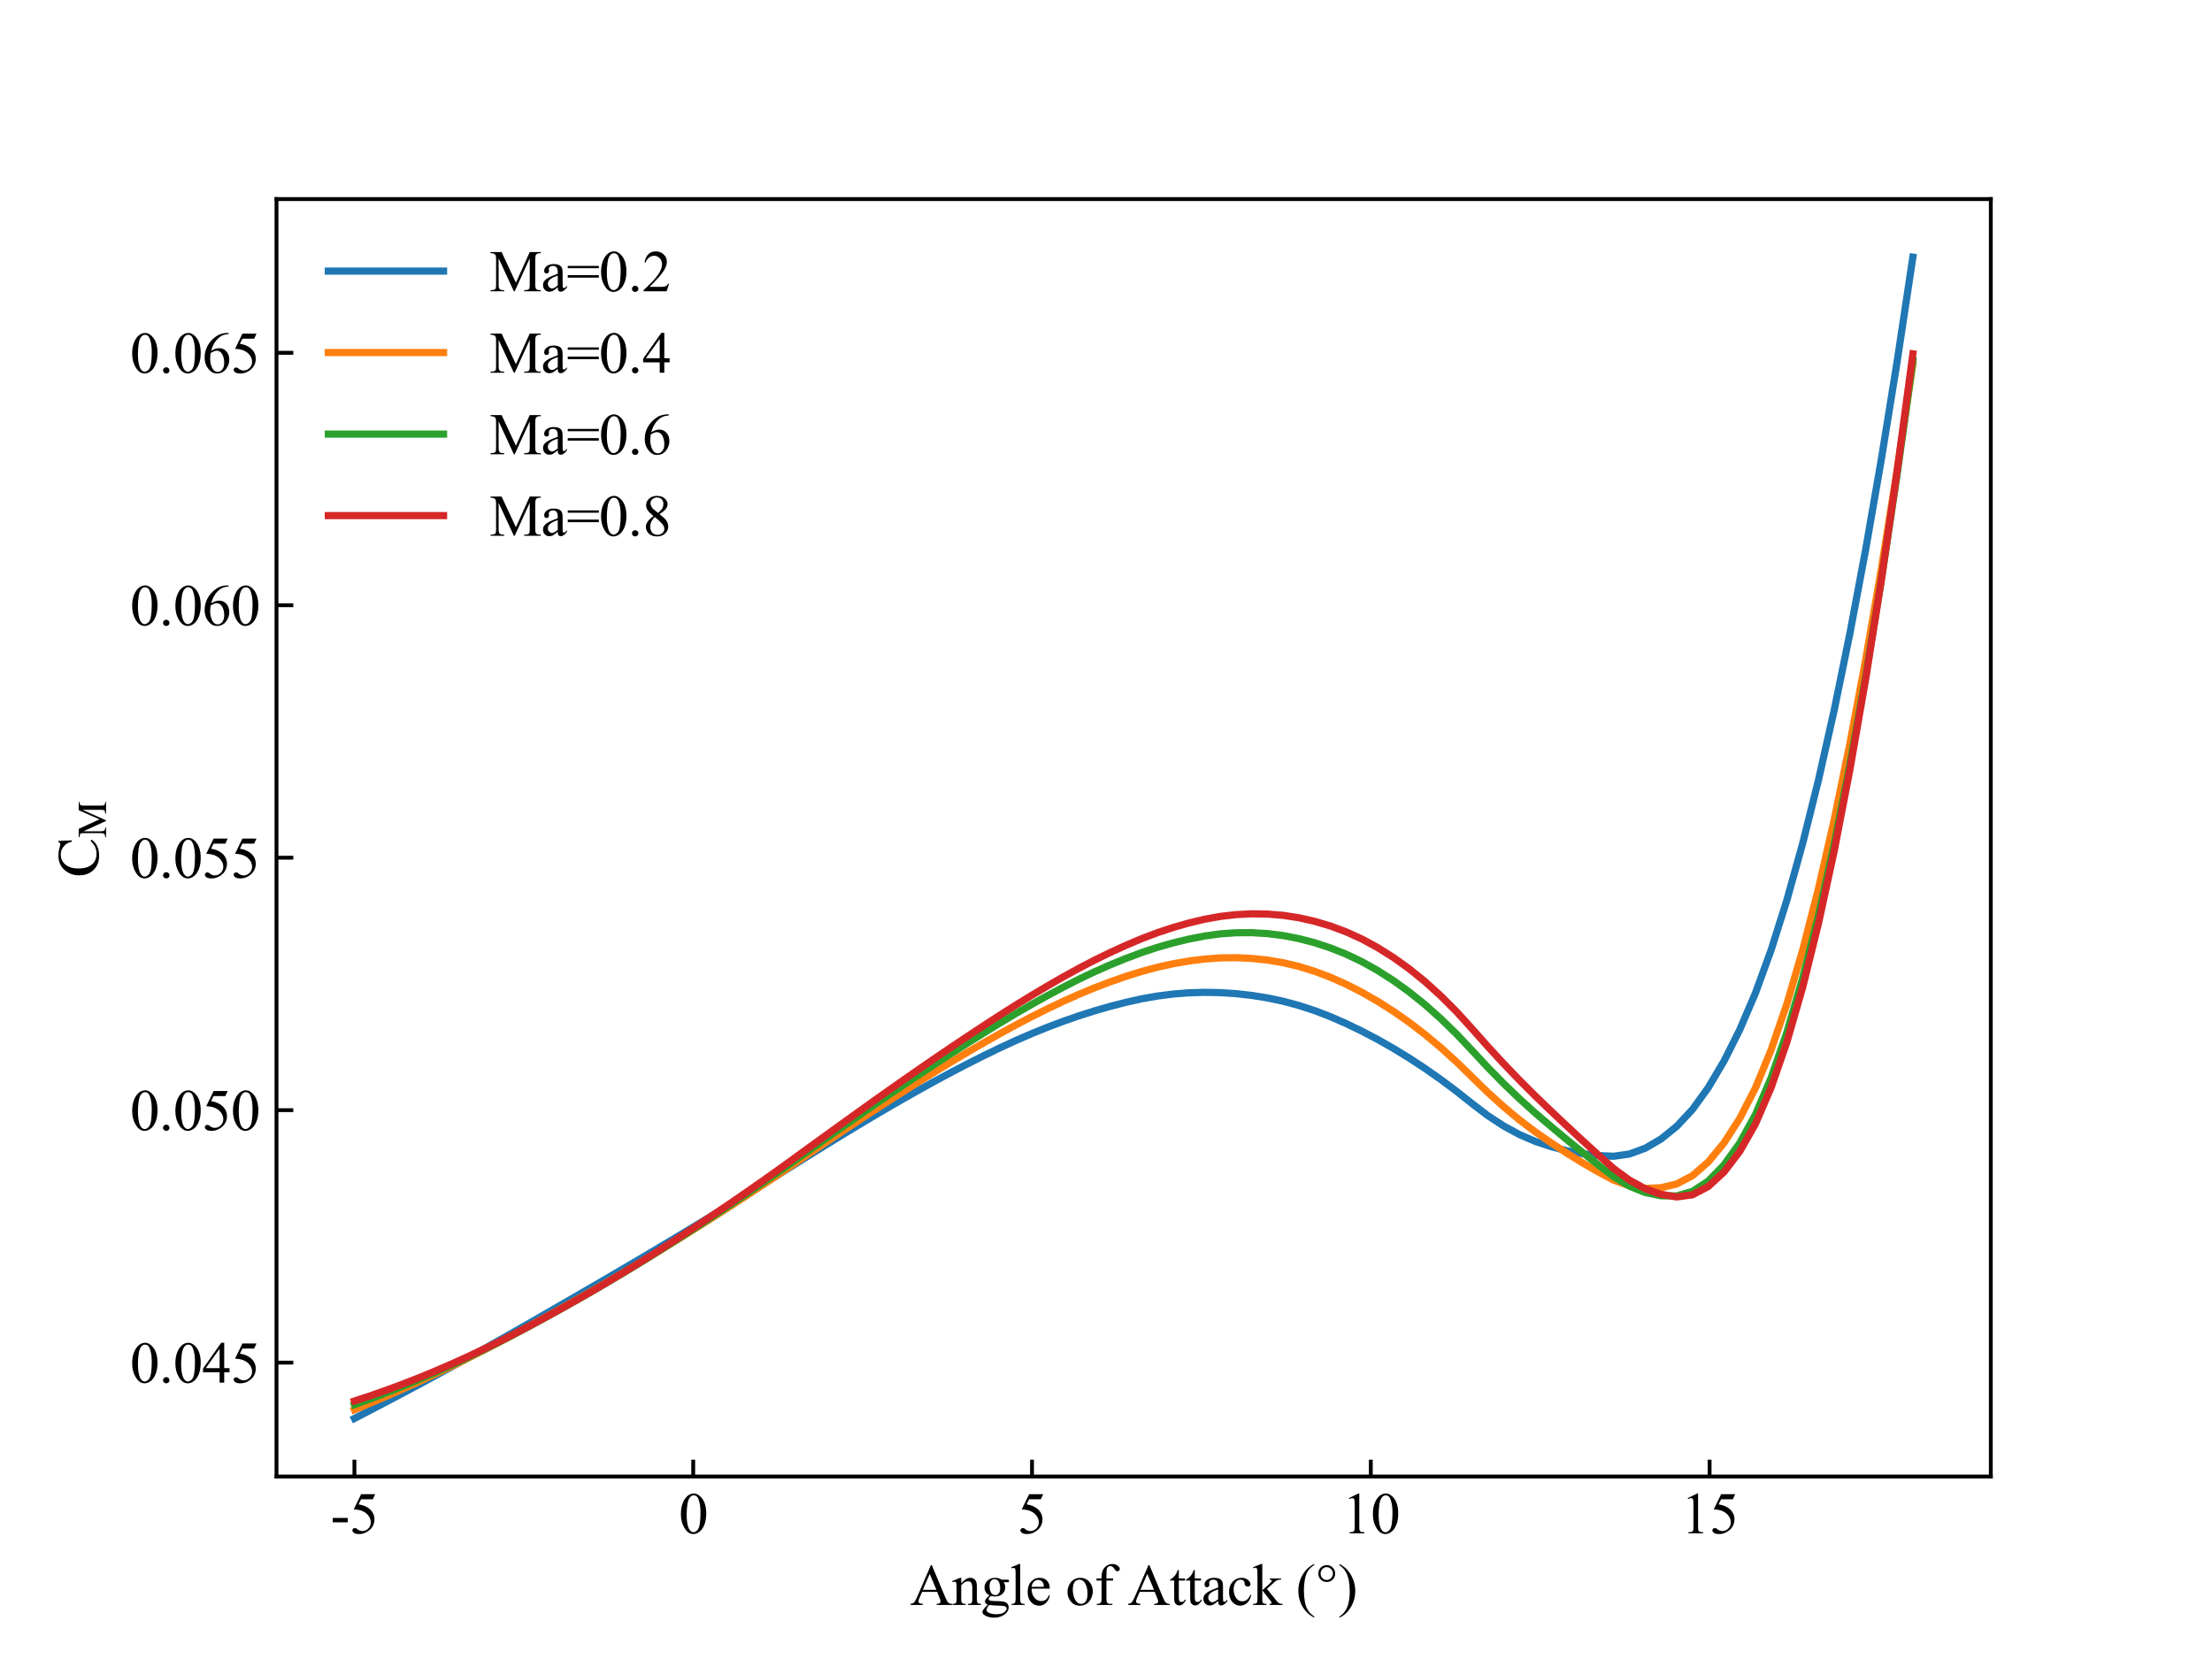 <?xml version="1.0" encoding="utf-8" standalone="no"?>
<!DOCTYPE svg PUBLIC "-//W3C//DTD SVG 1.1//EN"
  "http://www.w3.org/Graphics/SVG/1.1/DTD/svg11.dtd">
<svg xmlns:xlink="http://www.w3.org/1999/xlink" width="460.8pt" height="345.6pt" viewBox="0 0 460.8 345.6" xmlns="http://www.w3.org/2000/svg" version="1.1">
 <defs>
  <style type="text/css">*{stroke-linejoin: round; stroke-linecap: butt}</style>
 </defs>
 <g id="figure_1">
  <g id="patch_1">
   <path d="M 0 345.6 
L 460.8 345.6 
L 460.8 0 
L 0 0 
z
" style="fill: #ffffff"/>
  </g>
  <g id="axes_1">
   <g id="patch_2">
    <path d="M 57.6 307.584 
L 414.72 307.584 
L 414.72 41.472 
L 57.6 41.472 
z
" style="fill: #ffffff"/>
   </g>
   <g id="matplotlib.axis_1">
    <g id="xtick_1">
     <g id="line2d_1">
      <defs>
       <path id="mc80fa5cf1b" d="M 0 0 
L 0 -3.5 
" style="stroke: #000000; stroke-width: 0.8"/>
      </defs>
      <g>
       <use xlink:href="#mc80fa5cf1b" x="73.833" y="307.584" style="stroke: #000000; stroke-width: 0.8"/>
      </g>
     </g>
     <g id="text_1">
      <!-- -5 -->
      <g transform="translate(68.841 319.428)scale(0.12 -0.12)">
       <defs>
        <path id="SimSun-2d" d="M 250 1675 
L 1875 1675 
L 1875 1200 
L 250 1200 
L 250 1675 
z
" transform="scale(0.016)"/>
        <path id="SimSun-35" d="M 2775 4250 
L 2525 3700 
L 1250 3700 
L 975 3150 
Q 1800 3025 2300 2525 
Q 2700 2100 2700 1525 
Q 2700 1200 2575 912 
Q 2450 625 2237 425 
Q 2025 225 1775 100 
Q 1425 -75 1025 -75 
Q 650 -75 475 50 
Q 300 175 300 350 
Q 300 425 375 500 
Q 450 575 550 575 
Q 650 575 712 550 
Q 775 525 900 400 
Q 1150 250 1375 250 
Q 1750 250 2025 525 
Q 2300 800 2300 1200 
Q 2300 1575 2050 1912 
Q 1800 2250 1375 2425 
Q 1025 2575 450 2600 
L 1250 4250 
L 2775 4250 
z
" transform="scale(0.016)"/>
       </defs>
       <use xlink:href="#SimSun-2d"/>
       <use xlink:href="#SimSun-35" x="33.203"/>
      </g>
     </g>
    </g>
    <g id="xtick_2">
     <g id="line2d_2">
      <g>
       <use xlink:href="#mc80fa5cf1b" x="144.41" y="307.584" style="stroke: #000000; stroke-width: 0.8"/>
      </g>
     </g>
     <g id="text_2">
      <!-- 0 -->
      <g transform="translate(141.41 319.428)scale(0.12 -0.12)">
       <defs>
        <path id="SimSun-30" d="M 225 2100 
Q 225 2825 450 3350 
Q 675 3875 1025 4125 
Q 1325 4325 1625 4325 
Q 2100 4325 2500 3825 
Q 2975 3225 2975 2150 
Q 2975 1425 2762 912 
Q 2550 400 2225 162 
Q 1900 -75 1575 -75 
Q 975 -75 575 650 
Q 225 1250 225 2100 
z
M 850 2025 
Q 850 1150 1050 600 
Q 1250 125 1600 125 
Q 1750 125 1937 275 
Q 2125 425 2225 775 
Q 2350 1325 2350 2300 
Q 2350 3025 2200 3500 
Q 2100 3875 1925 4025 
Q 1800 4125 1600 4125 
Q 1400 4125 1225 3925 
Q 1000 3675 925 3112 
Q 850 2550 850 2025 
z
" transform="scale(0.016)"/>
       </defs>
       <use xlink:href="#SimSun-30"/>
      </g>
     </g>
    </g>
    <g id="xtick_3">
     <g id="line2d_3">
      <g>
       <use xlink:href="#mc80fa5cf1b" x="214.987" y="307.584" style="stroke: #000000; stroke-width: 0.8"/>
      </g>
     </g>
     <g id="text_3">
      <!-- 5 -->
      <g transform="translate(211.987 319.428)scale(0.12 -0.12)">
       <use xlink:href="#SimSun-35"/>
      </g>
     </g>
    </g>
    <g id="xtick_4">
     <g id="line2d_4">
      <g>
       <use xlink:href="#mc80fa5cf1b" x="285.564" y="307.584" style="stroke: #000000; stroke-width: 0.8"/>
      </g>
     </g>
     <g id="text_4">
      <!-- 10 -->
      <g transform="translate(279.564 319.428)scale(0.12 -0.12)">
       <defs>
        <path id="SimSun-31" d="M 750 3825 
L 1775 4325 
L 1875 4325 
L 1875 750 
Q 1875 400 1912 312 
Q 1950 225 2037 175 
Q 2125 125 2425 125 
L 2425 0 
L 825 0 
L 825 125 
Q 1125 125 1212 175 
Q 1300 225 1337 300 
Q 1375 375 1375 750 
L 1375 3025 
Q 1375 3500 1350 3625 
Q 1325 3725 1262 3775 
Q 1200 3825 1125 3825 
Q 1000 3825 800 3725 
L 750 3825 
z
" transform="scale(0.016)"/>
       </defs>
       <use xlink:href="#SimSun-31"/>
       <use xlink:href="#SimSun-30" x="50"/>
      </g>
     </g>
    </g>
    <g id="xtick_5">
     <g id="line2d_5">
      <g>
       <use xlink:href="#mc80fa5cf1b" x="356.141" y="307.584" style="stroke: #000000; stroke-width: 0.8"/>
      </g>
     </g>
     <g id="text_5">
      <!-- 15 -->
      <g transform="translate(350.141 319.428)scale(0.12 -0.12)">
       <use xlink:href="#SimSun-31"/>
       <use xlink:href="#SimSun-35" x="50"/>
      </g>
     </g>
    </g>
    <g id="text_6">
     <!-- Angle of Attack ($\mathrm{°}$) -->
     <g transform="translate(189.6 334.406)scale(0.12 -0.12)">
      <defs>
       <path id="SimSun-41" d="M 2925 1425 
L 1300 1425 
L 1000 750 
Q 900 500 900 375 
Q 900 275 987 212 
Q 1075 150 1375 125 
L 1375 0 
L 50 0 
L 50 125 
Q 325 175 400 250 
Q 550 400 750 850 
L 2250 4325 
L 2350 4325 
L 3825 800 
Q 4000 375 4150 250 
Q 4300 125 4550 125 
L 4550 0 
L 2875 0 
L 2875 125 
Q 3125 125 3212 200 
Q 3300 275 3300 375 
Q 3300 525 3175 800 
L 2925 1425 
z
M 2850 1650 
L 2125 3375 
L 1375 1650 
L 2850 1650 
z
" transform="scale(0.016)"/>
       <path id="SimSun-6e" d="M 1025 2350 
Q 1550 2950 2000 2950 
Q 2225 2950 2400 2837 
Q 2575 2725 2675 2450 
Q 2725 2250 2725 1875 
L 2725 650 
Q 2725 375 2775 275 
Q 2825 200 2900 162 
Q 2975 125 3175 125 
L 3175 0 
L 1750 0 
L 1750 125 
L 1825 125 
Q 2025 125 2100 175 
Q 2175 225 2200 350 
Q 2225 400 2225 650 
L 2225 1825 
Q 2225 2200 2125 2387 
Q 2025 2575 1775 2575 
Q 1400 2575 1025 2150 
L 1025 650 
Q 1025 350 1075 300 
Q 1125 200 1200 162 
Q 1275 125 1500 125 
L 1500 0 
L 75 0 
L 75 125 
L 150 125 
Q 375 125 450 225 
Q 525 325 525 650 
L 525 1700 
Q 525 2225 500 2337 
Q 475 2450 425 2487 
Q 375 2525 300 2525 
Q 200 2525 75 2475 
L 50 2600 
L 900 2950 
L 1025 2950 
L 1025 2350 
z
" transform="scale(0.016)"/>
       <path id="SimSun-67" d="M 975 1050 
Q 700 1175 562 1400 
Q 425 1625 425 1900 
Q 425 2325 750 2637 
Q 1075 2950 1575 2950 
Q 1975 2950 2275 2750 
L 2875 2750 
Q 3025 2750 3037 2737 
Q 3050 2725 3075 2725 
Q 3075 2675 3075 2625 
Q 3075 2525 3075 2500 
Q 3050 2475 3037 2475 
Q 3025 2475 2875 2475 
L 2500 2475 
Q 2675 2250 2675 1900 
Q 2675 1500 2375 1212 
Q 2075 925 1550 925 
Q 1350 925 1125 975 
Q 975 875 925 787 
Q 875 700 875 625 
Q 875 575 937 525 
Q 1000 475 1150 450 
Q 1225 450 1575 425 
Q 2225 425 2400 375 
Q 2700 350 2875 175 
Q 3050 0 3050 -250 
Q 3050 -625 2725 -925 
Q 2225 -1375 1450 -1375 
Q 850 -1375 425 -1100 
Q 200 -950 200 -775 
Q 200 -700 225 -625 
Q 275 -525 450 -300 
Q 475 -275 775 25 
Q 600 125 537 200 
Q 475 275 475 375 
Q 475 475 562 625 
Q 650 775 975 1050 
z
M 1500 2800 
Q 1275 2800 1125 2612 
Q 975 2425 975 2050 
Q 975 1550 1175 1275 
Q 1350 1075 1600 1075 
Q 1825 1075 1975 1250 
Q 2125 1425 2125 1825 
Q 2125 2300 1925 2600 
Q 1750 2800 1500 2800 
z
M 925 0 
Q 800 -150 725 -287 
Q 650 -425 650 -550 
Q 650 -700 825 -800 
Q 1125 -1000 1725 -1000 
Q 2275 -1000 2550 -800 
Q 2825 -600 2825 -375 
Q 2825 -225 2650 -150 
Q 2500 -75 2025 -75 
Q 1325 -50 925 0 
z
" transform="scale(0.016)"/>
       <path id="SimSun-6c" d="M 1175 4450 
L 1175 650 
Q 1175 375 1225 287 
Q 1275 200 1350 162 
Q 1425 125 1650 125 
L 1650 0 
L 250 0 
L 250 125 
Q 450 125 512 162 
Q 575 200 625 287 
Q 675 375 675 650 
L 675 3250 
Q 675 3725 650 3837 
Q 625 3950 575 3987 
Q 525 4025 450 4025 
Q 375 4025 250 3975 
L 200 4100 
L 1050 4450 
L 1175 4450 
z
" transform="scale(0.016)"/>
       <path id="SimSun-65" d="M 675 1775 
Q 675 1150 1000 775 
Q 1300 425 1725 425 
Q 2000 425 2212 575 
Q 2425 725 2575 1100 
L 2650 1050 
Q 2600 625 2287 275 
Q 1975 -75 1500 -75 
Q 975 -75 612 325 
Q 250 725 250 1400 
Q 250 2125 625 2537 
Q 1000 2950 1550 2950 
Q 2050 2950 2350 2637 
Q 2650 2325 2650 1775 
L 675 1775 
z
M 675 1975 
L 2000 1975 
Q 2000 2250 1950 2350 
Q 1875 2525 1712 2625 
Q 1550 2725 1375 2725 
Q 1125 2725 925 2525 
Q 725 2325 675 1975 
z
" transform="scale(0.016)"/>
       <path id="SimSun-20" transform="scale(0.016)"/>
       <path id="SimSun-6f" d="M 1600 2950 
Q 2250 2950 2650 2450 
Q 2975 2025 2975 1475 
Q 2975 1100 2787 712 
Q 2600 325 2287 125 
Q 1975 -75 1575 -75 
Q 925 -75 550 425 
Q 225 875 225 1400 
Q 225 1800 412 2187 
Q 600 2575 925 2762 
Q 1250 2950 1600 2950 
z
M 1500 2750 
Q 1350 2750 1175 2650 
Q 1000 2550 900 2300 
Q 800 2050 800 1675 
Q 800 1050 1050 587 
Q 1300 125 1700 125 
Q 2000 125 2200 375 
Q 2400 625 2400 1250 
Q 2400 2000 2075 2450 
Q 1850 2750 1500 2750 
z
" transform="scale(0.016)"/>
       <path id="SimSun-66" d="M 1325 2650 
L 1325 750 
Q 1325 350 1400 250 
Q 1525 125 1725 125 
L 1975 125 
L 1975 0 
L 275 0 
L 275 125 
L 400 125 
Q 525 125 625 187 
Q 725 250 762 350 
Q 800 450 800 750 
L 800 2650 
L 250 2650 
L 250 2875 
L 800 2875 
L 800 3050 
Q 800 3475 937 3775 
Q 1075 4075 1362 4262 
Q 1650 4450 2000 4450 
Q 2325 4450 2600 4225 
Q 2775 4075 2775 3900 
Q 2775 3825 2700 3737 
Q 2625 3650 2525 3650 
Q 2450 3650 2375 3700 
Q 2300 3750 2187 3925 
Q 2075 4100 1975 4150 
Q 1875 4225 1750 4225 
Q 1600 4225 1500 4137 
Q 1400 4050 1362 3900 
Q 1325 3750 1325 3075 
L 1325 2875 
L 2050 2875 
L 2050 2650 
L 1325 2650 
z
" transform="scale(0.016)"/>
       <path id="SimSun-74" d="M 1025 3800 
L 1025 2875 
L 1700 2875 
L 1700 2650 
L 1025 2650 
L 1025 800 
Q 1025 500 1112 412 
Q 1200 325 1325 325 
Q 1425 325 1525 387 
Q 1625 450 1675 575 
L 1800 575 
Q 1675 275 1475 112 
Q 1275 -50 1075 -50 
Q 925 -50 787 37 
Q 650 125 587 262 
Q 525 400 525 725 
L 525 2650 
L 75 2650 
L 75 2750 
Q 225 2825 412 2987 
Q 600 3150 725 3375 
Q 800 3500 925 3800 
L 1025 3800 
z
" transform="scale(0.016)"/>
       <path id="SimSun-61" d="M 1825 425 
Q 1375 75 1275 25 
Q 1100 -50 900 -50 
Q 625 -50 425 150 
Q 225 350 225 675 
Q 225 900 325 1050 
Q 450 1250 762 1437 
Q 1075 1625 1825 1900 
L 1825 2000 
Q 1825 2450 1687 2600 
Q 1550 2750 1300 2750 
Q 1100 2750 975 2650 
Q 850 2550 850 2400 
L 875 2225 
Q 875 2075 800 2000 
Q 725 1925 600 1925 
Q 475 1925 412 2012 
Q 350 2100 350 2225 
Q 350 2500 625 2725 
Q 900 2950 1375 2950 
Q 1775 2950 2000 2825 
Q 2200 2725 2275 2525 
Q 2350 2375 2350 1975 
L 2350 1000 
Q 2350 575 2362 487 
Q 2375 400 2412 375 
Q 2450 350 2500 350 
Q 2550 350 2575 350 
Q 2650 400 2825 600 
L 2825 425 
Q 2475 -50 2150 -50 
Q 2000 -50 1912 50 
Q 1825 150 1825 425 
z
M 1825 625 
L 1825 1700 
Q 1350 1525 1225 1450 
Q 975 1300 862 1150 
Q 750 1000 750 825 
Q 750 600 887 450 
Q 1025 300 1200 300 
Q 1425 300 1825 625 
z
" transform="scale(0.016)"/>
       <path id="SimSun-63" d="M 2625 1100 
Q 2525 525 2187 225 
Q 1850 -75 1425 -75 
Q 950 -75 587 325 
Q 225 725 225 1425 
Q 225 2100 625 2525 
Q 1025 2950 1575 2950 
Q 2000 2950 2275 2725 
Q 2550 2500 2550 2250 
Q 2550 2150 2475 2075 
Q 2400 2000 2250 2000 
Q 2075 2000 1975 2125 
Q 1925 2175 1912 2362 
Q 1900 2550 1775 2650 
Q 1675 2750 1475 2750 
Q 1175 2750 975 2500 
Q 725 2200 725 1700 
Q 725 1175 975 787 
Q 1225 400 1650 400 
Q 1975 400 2200 600 
Q 2375 750 2550 1125 
L 2625 1100 
z
" transform="scale(0.016)"/>
       <path id="SimSun-6b" d="M 1050 4450 
L 1050 1600 
L 1775 2250 
Q 2000 2475 2050 2525 
Q 2075 2575 2075 2600 
Q 2075 2675 2025 2712 
Q 1975 2750 1850 2775 
L 1850 2875 
L 3100 2875 
L 3100 2775 
Q 2825 2750 2662 2687 
Q 2500 2625 2300 2425 
L 1550 1750 
L 2300 825 
Q 2600 450 2700 325 
Q 2850 200 2975 150 
Q 3050 125 3250 125 
L 3250 0 
L 1850 0 
L 1850 125 
Q 1975 125 2012 150 
Q 2050 175 2050 250 
Q 2050 325 1925 475 
L 1050 1600 
L 1050 650 
Q 1050 375 1087 287 
Q 1125 200 1200 162 
Q 1275 125 1500 125 
L 1500 0 
L 50 0 
L 50 125 
Q 275 125 375 175 
Q 450 200 475 275 
Q 525 375 525 625 
L 525 3225 
Q 525 3725 500 3837 
Q 475 3950 425 4000 
Q 375 4050 300 4050 
Q 250 4050 100 3975 
L 50 4100 
L 900 4450 
L 1050 4450 
z
" transform="scale(0.016)"/>
       <path id="SimSun-28" d="M 2000 -1250 
L 2000 -1375 
Q 1525 -1125 1200 -800 
Q 750 -350 512 262 
Q 275 875 275 1525 
Q 275 2500 750 3300 
Q 1225 4100 2000 4450 
L 2000 4325 
Q 1600 4100 1350 3737 
Q 1100 3375 987 2800 
Q 875 2225 875 1625 
Q 875 950 975 400 
Q 1050 -25 1162 -287 
Q 1275 -550 1475 -787 
Q 1675 -1025 2000 -1250 
z
" transform="scale(0.016)"/>
       <path id="STIXGeneral-Regular-b0" d="M 2195 3411 
Q 2195 3027 1929 2761 
Q 1664 2496 1280 2496 
Q 890 2496 627 2761 
Q 365 3027 365 3418 
Q 365 3802 633 4064 
Q 902 4326 1293 4326 
Q 1664 4326 1929 4057 
Q 2195 3789 2195 3411 
z
M 1946 3418 
Q 1946 3699 1744 3904 
Q 1542 4109 1267 4109 
Q 1005 4109 809 3901 
Q 614 3693 614 3411 
Q 614 3123 809 2918 
Q 1005 2714 1280 2714 
Q 1555 2714 1750 2922 
Q 1946 3130 1946 3418 
z
" transform="scale(0.016)"/>
       <path id="SimSun-29" d="M 150 4325 
L 150 4450 
Q 625 4200 925 3900 
Q 1375 3425 1625 2812 
Q 1875 2200 1875 1550 
Q 1875 575 1400 -225 
Q 925 -1025 150 -1375 
L 150 -1250 
Q 525 -1025 775 -662 
Q 1025 -300 1150 262 
Q 1275 825 1275 1450 
Q 1275 2125 1175 2675 
Q 1075 3100 962 3362 
Q 850 3625 662 3862 
Q 475 4100 150 4325 
z
" transform="scale(0.016)"/>
      </defs>
      <use xlink:href="#SimSun-41" transform="translate(0 0.469)"/>
      <use xlink:href="#SimSun-6e" transform="translate(72.266 0.469)"/>
      <use xlink:href="#SimSun-67" transform="translate(122.266 0.469)"/>
      <use xlink:href="#SimSun-6c" transform="translate(172.266 0.469)"/>
      <use xlink:href="#SimSun-65" transform="translate(200 0.469)"/>
      <use xlink:href="#SimSun-20" transform="translate(244.531 0.469)"/>
      <use xlink:href="#SimSun-6f" transform="translate(269.531 0.469)"/>
      <use xlink:href="#SimSun-66" transform="translate(319.531 0.469)"/>
      <use xlink:href="#SimSun-20" transform="translate(352.734 0.469)"/>
      <use xlink:href="#SimSun-41" transform="translate(377.734 0.469)"/>
      <use xlink:href="#SimSun-74" transform="translate(450 0.469)"/>
      <use xlink:href="#SimSun-74" transform="translate(477.734 0.469)"/>
      <use xlink:href="#SimSun-61" transform="translate(505.469 0.469)"/>
      <use xlink:href="#SimSun-63" transform="translate(550 0.469)"/>
      <use xlink:href="#SimSun-6b" transform="translate(594.531 0.469)"/>
      <use xlink:href="#SimSun-20" transform="translate(644.531 0.469)"/>
      <use xlink:href="#SimSun-28" transform="translate(669.531 0.469)"/>
      <use xlink:href="#STIXGeneral-Regular-b0" transform="translate(702.734 0.469)"/>
      <use xlink:href="#SimSun-29" transform="translate(742.734 0.469)"/>
     </g>
    </g>
   </g>
   <g id="matplotlib.axis_2">
    <g id="ytick_1">
     <g id="line2d_6">
      <defs>
       <path id="m1b58390322" d="M 0 0 
L 3.5 0 
" style="stroke: #000000; stroke-width: 0.8"/>
      </defs>
      <g>
       <use xlink:href="#m1b58390322" x="57.6" y="283.856" style="stroke: #000000; stroke-width: 0.8"/>
      </g>
     </g>
     <g id="text_7">
      <!-- 0.045 -->
      <g transform="translate(27.1 288.028)scale(0.12 -0.12)">
       <defs>
        <path id="SimSun-2e" d="M 800 600 
Q 950 600 1050 500 
Q 1150 400 1150 250 
Q 1150 125 1050 25 
Q 950 -75 800 -75 
Q 650 -75 550 25 
Q 450 125 450 250 
Q 450 400 550 500 
Q 650 600 800 600 
z
" transform="scale(0.016)"/>
        <path id="SimSun-34" d="M 2975 1575 
L 2975 1125 
L 2400 1125 
L 2400 0 
L 1900 0 
L 1900 1125 
L 100 1125 
L 100 1525 
L 2075 4325 
L 2400 4325 
L 2400 1575 
L 2975 1575 
z
M 1900 1575 
L 1900 3675 
L 400 1575 
L 1900 1575 
z
" transform="scale(0.016)"/>
       </defs>
       <use xlink:href="#SimSun-30"/>
       <use xlink:href="#SimSun-2e" x="50"/>
       <use xlink:href="#SimSun-30" x="75"/>
       <use xlink:href="#SimSun-34" x="125"/>
       <use xlink:href="#SimSun-35" x="175"/>
      </g>
     </g>
    </g>
    <g id="ytick_2">
     <g id="line2d_7">
      <g>
       <use xlink:href="#m1b58390322" x="57.6" y="231.266" style="stroke: #000000; stroke-width: 0.8"/>
      </g>
     </g>
     <g id="text_8">
      <!-- 0.050 -->
      <g transform="translate(27.1 235.437)scale(0.12 -0.12)">
       <use xlink:href="#SimSun-30"/>
       <use xlink:href="#SimSun-2e" x="50"/>
       <use xlink:href="#SimSun-30" x="75"/>
       <use xlink:href="#SimSun-35" x="125"/>
       <use xlink:href="#SimSun-30" x="175"/>
      </g>
     </g>
    </g>
    <g id="ytick_3">
     <g id="line2d_8">
      <g>
       <use xlink:href="#m1b58390322" x="57.6" y="178.675" style="stroke: #000000; stroke-width: 0.8"/>
      </g>
     </g>
     <g id="text_9">
      <!-- 0.055 -->
      <g transform="translate(27.1 182.847)scale(0.12 -0.12)">
       <use xlink:href="#SimSun-30"/>
       <use xlink:href="#SimSun-2e" x="50"/>
       <use xlink:href="#SimSun-30" x="75"/>
       <use xlink:href="#SimSun-35" x="125"/>
       <use xlink:href="#SimSun-35" x="175"/>
      </g>
     </g>
    </g>
    <g id="ytick_4">
     <g id="line2d_9">
      <g>
       <use xlink:href="#m1b58390322" x="57.6" y="126.085" style="stroke: #000000; stroke-width: 0.8"/>
      </g>
     </g>
     <g id="text_10">
      <!-- 0.060 -->
      <g transform="translate(27.1 130.257)scale(0.12 -0.12)">
       <defs>
        <path id="SimSun-36" d="M 2875 4325 
L 2875 4200 
Q 2450 4175 2187 4050 
Q 1925 3925 1675 3675 
Q 1425 3425 1262 3112 
Q 1100 2800 975 2375 
Q 1425 2675 1875 2675 
Q 2325 2675 2637 2325 
Q 2950 1975 2950 1425 
Q 2950 900 2625 450 
Q 2250 -75 1600 -75 
Q 1175 -75 875 225 
Q 275 775 275 1675 
Q 275 2225 500 2737 
Q 725 3250 1150 3650 
Q 1575 4050 1962 4187 
Q 2350 4325 2700 4325 
L 2875 4325 
z
M 925 2150 
Q 875 1725 875 1450 
Q 875 1150 987 800 
Q 1100 450 1300 250 
Q 1475 100 1700 100 
Q 1975 100 2187 362 
Q 2400 625 2400 1100 
Q 2400 1625 2187 2012 
Q 1975 2400 1575 2400 
Q 1475 2400 1337 2350 
Q 1200 2300 925 2150 
z
" transform="scale(0.016)"/>
       </defs>
       <use xlink:href="#SimSun-30"/>
       <use xlink:href="#SimSun-2e" x="50"/>
       <use xlink:href="#SimSun-30" x="75"/>
       <use xlink:href="#SimSun-36" x="125"/>
       <use xlink:href="#SimSun-30" x="175"/>
      </g>
     </g>
    </g>
    <g id="ytick_5">
     <g id="line2d_10">
      <g>
       <use xlink:href="#m1b58390322" x="57.6" y="73.494" style="stroke: #000000; stroke-width: 0.8"/>
      </g>
     </g>
     <g id="text_11">
      <!-- 0.065 -->
      <g transform="translate(27.1 77.666)scale(0.12 -0.12)">
       <use xlink:href="#SimSun-30"/>
       <use xlink:href="#SimSun-2e" x="50"/>
       <use xlink:href="#SimSun-30" x="75"/>
       <use xlink:href="#SimSun-36" x="125"/>
       <use xlink:href="#SimSun-35" x="175"/>
      </g>
     </g>
    </g>
    <g id="text_12">
     <!-- $\mathrm{C_M}$ -->
     <g transform="translate(20.522 182.688)rotate(-90)scale(0.12 -0.12)">
      <defs>
       <path id="STIXGeneral-Regular-43" d="M 3930 838 
L 4051 723 
Q 3482 -90 2304 -90 
Q 1376 -90 794 480 
Q 179 1082 179 2080 
Q 179 3014 755 3661 
Q 1357 4326 2310 4326 
Q 2720 4326 3072 4230 
Q 3475 4115 3514 4115 
Q 3725 4115 3782 4326 
L 3910 4326 
L 3968 2874 
L 3821 2874 
Q 3718 3334 3488 3584 
Q 3034 4070 2458 4070 
Q 1747 4070 1334 3548 
Q 922 3027 922 2182 
Q 922 1152 1382 653 
Q 1811 192 2522 192 
Q 2944 192 3251 339 
Q 3558 486 3930 838 
z
" transform="scale(0.016)"/>
       <path id="STIXGeneral-Regular-4d" d="M 5530 0 
L 3738 0 
L 3738 122 
Q 4115 147 4214 265 
Q 4314 384 4314 787 
L 4314 3661 
L 2682 0 
L 2592 0 
L 979 3514 
L 979 966 
Q 979 448 1088 294 
Q 1197 141 1574 122 
L 1574 0 
L 77 0 
L 77 122 
Q 358 141 480 205 
Q 602 269 650 432 
Q 698 595 698 966 
L 698 3514 
Q 698 3878 589 3984 
Q 480 4090 90 4115 
L 90 4237 
L 1357 4237 
L 2835 1024 
L 4250 4237 
L 5523 4237 
L 5523 4115 
Q 5178 4109 5072 3993 
Q 4966 3878 4966 3520 
L 4966 717 
Q 4966 378 5072 262 
Q 5178 147 5530 122 
L 5530 0 
z
" transform="scale(0.016)"/>
      </defs>
      <use xlink:href="#STIXGeneral-Regular-43" transform="translate(0 0.406)"/>
      <use xlink:href="#STIXGeneral-Regular-4d" transform="translate(68.275 -13.094)scale(0.7)"/>
     </g>
    </g>
   </g>
   <g id="line2d_11">
    <path d="M 73.833 295.488 
L 77.112 293.79 
L 80.391 292.074 
L 83.671 290.341 
L 86.95 288.591 
L 90.229 286.823 
L 93.509 285.038 
L 96.788 283.236 
L 100.067 281.415 
L 103.347 279.577 
L 106.626 277.721 
L 109.906 275.847 
L 113.185 273.964 
L 116.464 272.075 
L 119.744 270.18 
L 123.023 268.28 
L 126.302 266.371 
L 129.582 264.451 
L 132.861 262.519 
L 136.14 260.576 
L 139.42 258.622 
L 142.699 256.655 
L 145.978 254.674 
L 149.258 252.681 
L 152.537 250.675 
L 155.816 248.654 
L 159.096 246.618 
L 162.375 244.568 
L 165.654 242.503 
L 168.934 240.443 
L 172.213 238.409 
L 175.492 236.399 
L 178.772 234.413 
L 182.051 232.456 
L 185.33 230.535 
L 188.61 228.65 
L 191.889 226.801 
L 195.169 224.991 
L 198.448 223.232 
L 201.727 221.53 
L 205.007 219.883 
L 208.286 218.293 
L 211.565 216.779 
L 214.845 215.357 
L 218.124 214.026 
L 221.403 212.787 
L 224.683 211.642 
L 227.962 210.597 
L 231.241 209.654 
L 234.521 208.812 
L 237.8 208.078 
L 241.079 207.498 
L 244.359 207.078 
L 247.638 206.819 
L 250.917 206.721 
L 254.197 206.779 
L 257.476 206.993 
L 260.755 207.362 
L 264.035 207.886 
L 267.314 208.579 
L 270.593 209.46 
L 273.873 210.53 
L 277.152 211.789 
L 280.432 213.228 
L 283.711 214.812 
L 286.99 216.536 
L 290.27 218.399 
L 293.549 220.404 
L 296.828 222.555 
L 300.108 224.856 
L 303.387 227.307 
L 306.666 229.907 
L 309.946 232.412 
L 313.225 234.556 
L 316.504 236.337 
L 319.784 237.757 
L 323.063 238.846 
L 326.342 239.701 
L 329.622 240.33 
L 332.901 240.732 
L 336.18 240.874 
L 339.46 240.395 
L 342.739 239.195 
L 346.018 237.275 
L 349.298 234.634 
L 352.577 231.113 
L 355.856 226.587 
L 359.136 221.056 
L 362.415 214.521 
L 365.694 206.873 
L 368.974 197.856 
L 372.253 187.462 
L 375.532 175.688 
L 378.812 162.531 
L 382.091 147.95 
L 385.37 131.937 
L 388.65 114.492 
L 391.929 95.616 
L 395.208 75.308 
L 398.487 53.568 
" clip-path="url(#p7d73fae38a)" style="fill: none; stroke: #1f77b4; stroke-width: 1.5; stroke-linecap: square"/>
   </g>
   <g id="line2d_12">
    <path d="M 73.833 293.671 
L 77.112 292.312 
L 80.391 290.911 
L 83.671 289.468 
L 86.95 287.984 
L 90.229 286.457 
L 93.509 284.888 
L 96.788 283.278 
L 100.067 281.626 
L 103.347 279.932 
L 106.626 278.196 
L 109.906 276.42 
L 113.185 274.615 
L 116.464 272.789 
L 119.744 270.94 
L 123.023 269.068 
L 126.302 267.172 
L 129.582 265.247 
L 132.861 263.293 
L 136.14 261.31 
L 139.42 259.3 
L 142.699 257.265 
L 145.978 255.206 
L 149.258 253.124 
L 152.537 251.017 
L 155.816 248.882 
L 159.096 246.72 
L 162.375 244.529 
L 165.654 242.31 
L 168.934 240.085 
L 172.213 237.875 
L 175.492 235.681 
L 178.772 233.501 
L 182.051 231.342 
L 185.33 229.214 
L 188.61 227.119 
L 191.889 225.057 
L 195.169 223.028 
L 198.448 221.04 
L 201.727 219.096 
L 205.007 217.196 
L 208.286 215.339 
L 211.565 213.547 
L 214.845 211.832 
L 218.124 210.195 
L 221.403 208.636 
L 224.683 207.165 
L 227.962 205.803 
L 231.241 204.55 
L 234.521 203.408 
L 237.8 202.38 
L 241.079 201.501 
L 244.359 200.775 
L 247.638 200.203 
L 250.917 199.785 
L 254.197 199.548 
L 257.476 199.505 
L 260.755 199.655 
L 264.035 200 
L 267.314 200.552 
L 270.593 201.333 
L 273.873 202.342 
L 277.152 203.579 
L 280.432 205.041 
L 283.711 206.711 
L 286.99 208.588 
L 290.27 210.671 
L 293.549 212.961 
L 296.828 215.473 
L 300.108 218.212 
L 303.387 221.18 
L 306.666 224.375 
L 309.946 227.575 
L 313.225 230.538 
L 316.504 233.265 
L 319.784 235.754 
L 323.063 238.033 
L 326.342 240.182 
L 329.622 242.207 
L 332.901 244.11 
L 336.18 245.852 
L 339.46 247.039 
L 342.739 247.566 
L 346.018 247.431 
L 349.298 246.634 
L 352.577 244.914 
L 355.856 242.067 
L 359.136 238.094 
L 362.415 232.993 
L 365.694 226.627 
L 368.974 218.665 
L 372.253 209.093 
L 375.532 197.912 
L 378.812 185.128 
L 382.091 170.786 
L 385.37 154.894 
L 388.65 137.454 
L 391.929 118.465 
L 395.208 97.927 
L 398.487 75.84 
" clip-path="url(#p7d73fae38a)" style="fill: none; stroke: #ff7f0e; stroke-width: 1.5; stroke-linecap: square"/>
   </g>
   <g id="line2d_13">
    <path d="M 73.833 292.617 
L 77.112 291.427 
L 80.391 290.18 
L 83.671 288.878 
L 86.95 287.52 
L 90.229 286.106 
L 93.509 284.636 
L 96.788 283.111 
L 100.068 281.533 
L 103.347 279.902 
L 106.626 278.218 
L 109.906 276.481 
L 113.185 274.707 
L 116.464 272.9 
L 119.744 271.06 
L 123.023 269.188 
L 126.302 267.281 
L 129.582 265.334 
L 132.861 263.347 
L 136.14 261.322 
L 139.42 259.259 
L 142.699 257.167 
L 145.978 255.048 
L 149.258 252.9 
L 152.537 250.725 
L 155.816 248.517 
L 159.096 246.277 
L 162.375 244.003 
L 165.654 241.696 
L 168.934 239.379 
L 172.213 237.073 
L 175.492 234.778 
L 178.772 232.494 
L 182.051 230.224 
L 185.331 227.981 
L 188.61 225.765 
L 191.889 223.576 
L 195.169 221.415 
L 198.448 219.288 
L 201.727 217.198 
L 205.007 215.144 
L 208.286 213.127 
L 211.565 211.166 
L 214.845 209.274 
L 218.124 207.45 
L 221.403 205.696 
L 224.683 204.024 
L 227.962 202.463 
L 231.241 201.012 
L 234.521 199.671 
L 237.8 198.446 
L 241.079 197.363 
L 244.359 196.426 
L 247.638 195.635 
L 250.917 194.992 
L 254.197 194.542 
L 257.476 194.308 
L 260.755 194.289 
L 264.035 194.486 
L 267.314 194.9 
L 270.594 195.535 
L 273.873 196.391 
L 277.152 197.468 
L 280.432 198.773 
L 283.711 200.339 
L 286.99 202.17 
L 290.27 204.266 
L 293.549 206.627 
L 296.828 209.263 
L 300.108 212.179 
L 303.387 215.373 
L 306.666 218.845 
L 309.946 222.373 
L 313.225 225.713 
L 316.504 228.864 
L 319.784 231.826 
L 323.063 234.629 
L 326.342 237.362 
L 329.622 240.031 
L 332.901 242.637 
L 336.18 245.14 
L 339.46 247.111 
L 342.739 248.433 
L 346.018 249.106 
L 349.298 249.129 
L 352.577 248.189 
L 355.857 246.04 
L 359.136 242.683 
L 362.415 238.118 
L 365.695 232.18 
L 368.974 224.479 
L 372.253 214.998 
L 375.533 203.739 
L 378.812 190.701 
L 382.091 175.883 
L 385.37 159.285 
L 388.65 140.908 
L 391.929 120.751 
L 395.208 98.814 
L 398.487 75.098 
" clip-path="url(#p7d73fae38a)" style="fill: none; stroke: #2ca02c; stroke-width: 1.5; stroke-linecap: square"/>
   </g>
   <g id="line2d_14">
    <path d="M 73.833 291.861 
L 77.112 290.779 
L 80.391 289.632 
L 83.671 288.419 
L 86.95 287.141 
L 90.229 285.798 
L 93.509 284.388 
L 96.788 282.915 
L 100.068 281.381 
L 103.347 279.787 
L 106.626 278.133 
L 109.906 276.42 
L 113.185 274.661 
L 116.464 272.864 
L 119.744 271.027 
L 123.023 269.152 
L 126.302 267.233 
L 129.582 265.269 
L 132.861 263.259 
L 136.14 261.202 
L 139.42 259.103 
L 142.699 256.972 
L 145.978 254.811 
L 149.258 252.62 
L 152.537 250.399 
L 155.816 248.142 
L 159.096 245.848 
L 162.375 243.518 
L 165.654 241.15 
L 168.934 238.769 
L 172.213 236.396 
L 175.492 234.032 
L 178.772 231.675 
L 182.051 229.331 
L 185.331 227.009 
L 188.61 224.71 
L 191.889 222.434 
L 195.169 220.181 
L 198.448 217.959 
L 201.727 215.768 
L 205.007 213.609 
L 208.286 211.481 
L 211.565 209.405 
L 214.845 207.392 
L 218.124 205.443 
L 221.403 203.557 
L 224.683 201.748 
L 227.962 200.043 
L 231.241 198.44 
L 234.521 196.942 
L 237.8 195.553 
L 241.079 194.311 
L 244.359 193.221 
L 247.638 192.283 
L 250.917 191.499 
L 254.197 190.908 
L 257.476 190.53 
L 260.755 190.366 
L 264.035 190.414 
L 267.314 190.684 
L 270.594 191.189 
L 273.873 191.929 
L 277.152 192.904 
L 280.432 194.123 
L 283.711 195.62 
L 286.99 197.4 
L 290.27 199.462 
L 293.549 201.809 
L 296.828 204.462 
L 300.108 207.431 
L 303.387 210.716 
L 306.666 214.316 
L 309.946 218.013 
L 313.225 221.569 
L 316.504 224.984 
L 319.784 228.257 
L 323.063 231.41 
L 326.342 234.507 
L 329.622 237.553 
L 332.901 240.548 
L 336.18 243.453 
L 339.46 245.853 
L 342.739 247.635 
L 346.018 248.8 
L 349.298 249.345 
L 352.577 248.899 
L 355.857 247.172 
L 359.136 244.162 
L 362.415 239.871 
L 365.695 234.125 
L 368.974 226.516 
L 372.253 217.027 
L 375.533 205.657 
L 378.812 192.409 
L 382.091 177.291 
L 385.37 160.308 
L 388.65 141.458 
L 391.929 120.741 
L 395.208 98.159 
L 398.487 73.709 
" clip-path="url(#p7d73fae38a)" style="fill: none; stroke: #d62728; stroke-width: 1.5; stroke-linecap: square"/>
   </g>
   <g id="patch_3">
    <path d="M 57.6 307.584 
L 57.6 41.472 
" style="fill: none; stroke: #000000; stroke-width: 0.8; stroke-linejoin: miter; stroke-linecap: square"/>
   </g>
   <g id="patch_4">
    <path d="M 414.72 307.584 
L 414.72 41.472 
" style="fill: none; stroke: #000000; stroke-width: 0.8; stroke-linejoin: miter; stroke-linecap: square"/>
   </g>
   <g id="patch_5">
    <path d="M 57.6 307.584 
L 414.72 307.584 
" style="fill: none; stroke: #000000; stroke-width: 0.8; stroke-linejoin: miter; stroke-linecap: square"/>
   </g>
   <g id="patch_6">
    <path d="M 57.6 41.472 
L 414.72 41.472 
" style="fill: none; stroke: #000000; stroke-width: 0.8; stroke-linejoin: miter; stroke-linecap: square"/>
   </g>
   <g id="legend_1">
    <g id="line2d_15">
     <path d="M 68.4 56.472 
L 80.4 56.472 
L 92.4 56.472 
" style="fill: none; stroke: #1f77b4; stroke-width: 1.5; stroke-linecap: square"/>
    </g>
    <g id="text_13">
     <!-- Ma=0.2 -->
     <g transform="translate(102 60.672)scale(0.12 -0.12)">
      <defs>
       <path id="SimSun-4d" d="M 2625 0 
L 975 3575 
L 975 725 
Q 975 350 1075 250 
Q 1175 125 1425 125 
L 1575 125 
L 1575 0 
L 100 0 
L 100 125 
L 250 125 
Q 525 125 650 275 
Q 700 375 700 725 
L 700 3500 
Q 700 3775 650 3900 
Q 600 4000 487 4062 
Q 375 4125 100 4125 
L 100 4250 
L 1300 4250 
L 2850 925 
L 4350 4250 
L 5550 4250 
L 5550 4125 
L 5400 4125 
Q 5150 4125 5025 3950 
Q 4950 3850 4950 3500 
L 4950 725 
Q 4950 350 5050 250 
Q 5150 125 5400 125 
L 5550 125 
L 5550 0 
L 3750 0 
L 3750 125 
L 3900 125 
Q 4175 125 4300 275 
Q 4350 375 4350 725 
L 4350 3575 
L 2725 0 
L 2625 0 
z
" transform="scale(0.016)"/>
       <path id="SimSun-3d" d="M 125 2750 
L 3500 2750 
L 3500 2500 
L 125 2500 
L 125 2750 
z
M 125 1750 
L 3500 1750 
L 3500 1475 
L 125 1475 
L 125 1750 
z
" transform="scale(0.016)"/>
       <path id="SimSun-32" d="M 2925 825 
L 2650 0 
L 150 0 
L 150 125 
Q 1250 1125 1700 1762 
Q 2150 2400 2150 2925 
Q 2150 3325 1900 3587 
Q 1650 3850 1300 3850 
Q 1000 3850 750 3662 
Q 500 3475 375 3125 
L 250 3125 
Q 350 3700 662 4012 
Q 975 4325 1475 4325 
Q 1975 4325 2325 4000 
Q 2675 3675 2675 3225 
Q 2675 2900 2525 2575 
Q 2300 2075 1775 1500 
Q 1000 650 800 475 
L 1900 475 
Q 2250 475 2387 500 
Q 2525 525 2637 600 
Q 2750 675 2825 825 
L 2925 825 
z
" transform="scale(0.016)"/>
      </defs>
      <use xlink:href="#SimSun-4d"/>
      <use xlink:href="#SimSun-61" x="89.062"/>
      <use xlink:href="#SimSun-3d" x="133.594"/>
      <use xlink:href="#SimSun-30" x="189.844"/>
      <use xlink:href="#SimSun-2e" x="239.844"/>
      <use xlink:href="#SimSun-32" x="264.844"/>
     </g>
    </g>
    <g id="line2d_16">
     <path d="M 68.4 73.45 
L 80.4 73.45 
L 92.4 73.45 
" style="fill: none; stroke: #ff7f0e; stroke-width: 1.5; stroke-linecap: square"/>
    </g>
    <g id="text_14">
     <!-- Ma=0.4 -->
     <g transform="translate(102 77.65)scale(0.12 -0.12)">
      <use xlink:href="#SimSun-4d"/>
      <use xlink:href="#SimSun-61" x="89.062"/>
      <use xlink:href="#SimSun-3d" x="133.594"/>
      <use xlink:href="#SimSun-30" x="189.844"/>
      <use xlink:href="#SimSun-2e" x="239.844"/>
      <use xlink:href="#SimSun-34" x="264.844"/>
     </g>
    </g>
    <g id="line2d_17">
     <path d="M 68.4 90.428 
L 80.4 90.428 
L 92.4 90.428 
" style="fill: none; stroke: #2ca02c; stroke-width: 1.5; stroke-linecap: square"/>
    </g>
    <g id="text_15">
     <!-- Ma=0.6 -->
     <g transform="translate(102 94.628)scale(0.12 -0.12)">
      <use xlink:href="#SimSun-4d"/>
      <use xlink:href="#SimSun-61" x="89.062"/>
      <use xlink:href="#SimSun-3d" x="133.594"/>
      <use xlink:href="#SimSun-30" x="189.844"/>
      <use xlink:href="#SimSun-2e" x="239.844"/>
      <use xlink:href="#SimSun-36" x="264.844"/>
     </g>
    </g>
    <g id="line2d_18">
     <path d="M 68.4 107.406 
L 80.4 107.406 
L 92.4 107.406 
" style="fill: none; stroke: #d62728; stroke-width: 1.5; stroke-linecap: square"/>
    </g>
    <g id="text_16">
     <!-- Ma=0.8 -->
     <g transform="translate(102 111.606)scale(0.12 -0.12)">
      <defs>
       <path id="SimSun-38" d="M 1225 2125 
Q 725 2550 575 2800 
Q 425 3050 425 3325 
Q 425 3725 750 4025 
Q 1075 4325 1600 4325 
Q 2125 4325 2437 4050 
Q 2750 3775 2750 3425 
Q 2750 3175 2575 2925 
Q 2400 2675 1875 2350 
Q 2425 1925 2600 1675 
Q 2825 1350 2825 1000 
Q 2825 550 2487 237 
Q 2150 -75 1600 -75 
Q 1000 -75 650 300 
Q 400 600 400 975 
Q 400 1250 587 1525 
Q 775 1800 1225 2125 
z
M 1725 2475 
Q 2100 2800 2200 3000 
Q 2300 3200 2300 3450 
Q 2300 3775 2112 3962 
Q 1925 4150 1600 4150 
Q 1300 4150 1100 3962 
Q 900 3775 900 3525 
Q 900 3375 975 3212 
Q 1050 3050 1200 2900 
L 1725 2475 
z
M 1375 2025 
Q 1125 1800 1000 1537 
Q 875 1275 875 975 
Q 875 575 1087 337 
Q 1300 100 1650 100 
Q 1975 100 2187 287 
Q 2400 475 2400 750 
Q 2400 975 2275 1150 
Q 2050 1475 1375 2025 
z
" transform="scale(0.016)"/>
      </defs>
      <use xlink:href="#SimSun-4d"/>
      <use xlink:href="#SimSun-61" x="89.062"/>
      <use xlink:href="#SimSun-3d" x="133.594"/>
      <use xlink:href="#SimSun-30" x="189.844"/>
      <use xlink:href="#SimSun-2e" x="239.844"/>
      <use xlink:href="#SimSun-38" x="264.844"/>
     </g>
    </g>
   </g>
  </g>
 </g>
 <defs>
  <clipPath id="p7d73fae38a">
   <rect x="57.6" y="41.472" width="357.12" height="266.112"/>
  </clipPath>
 </defs>
</svg>
